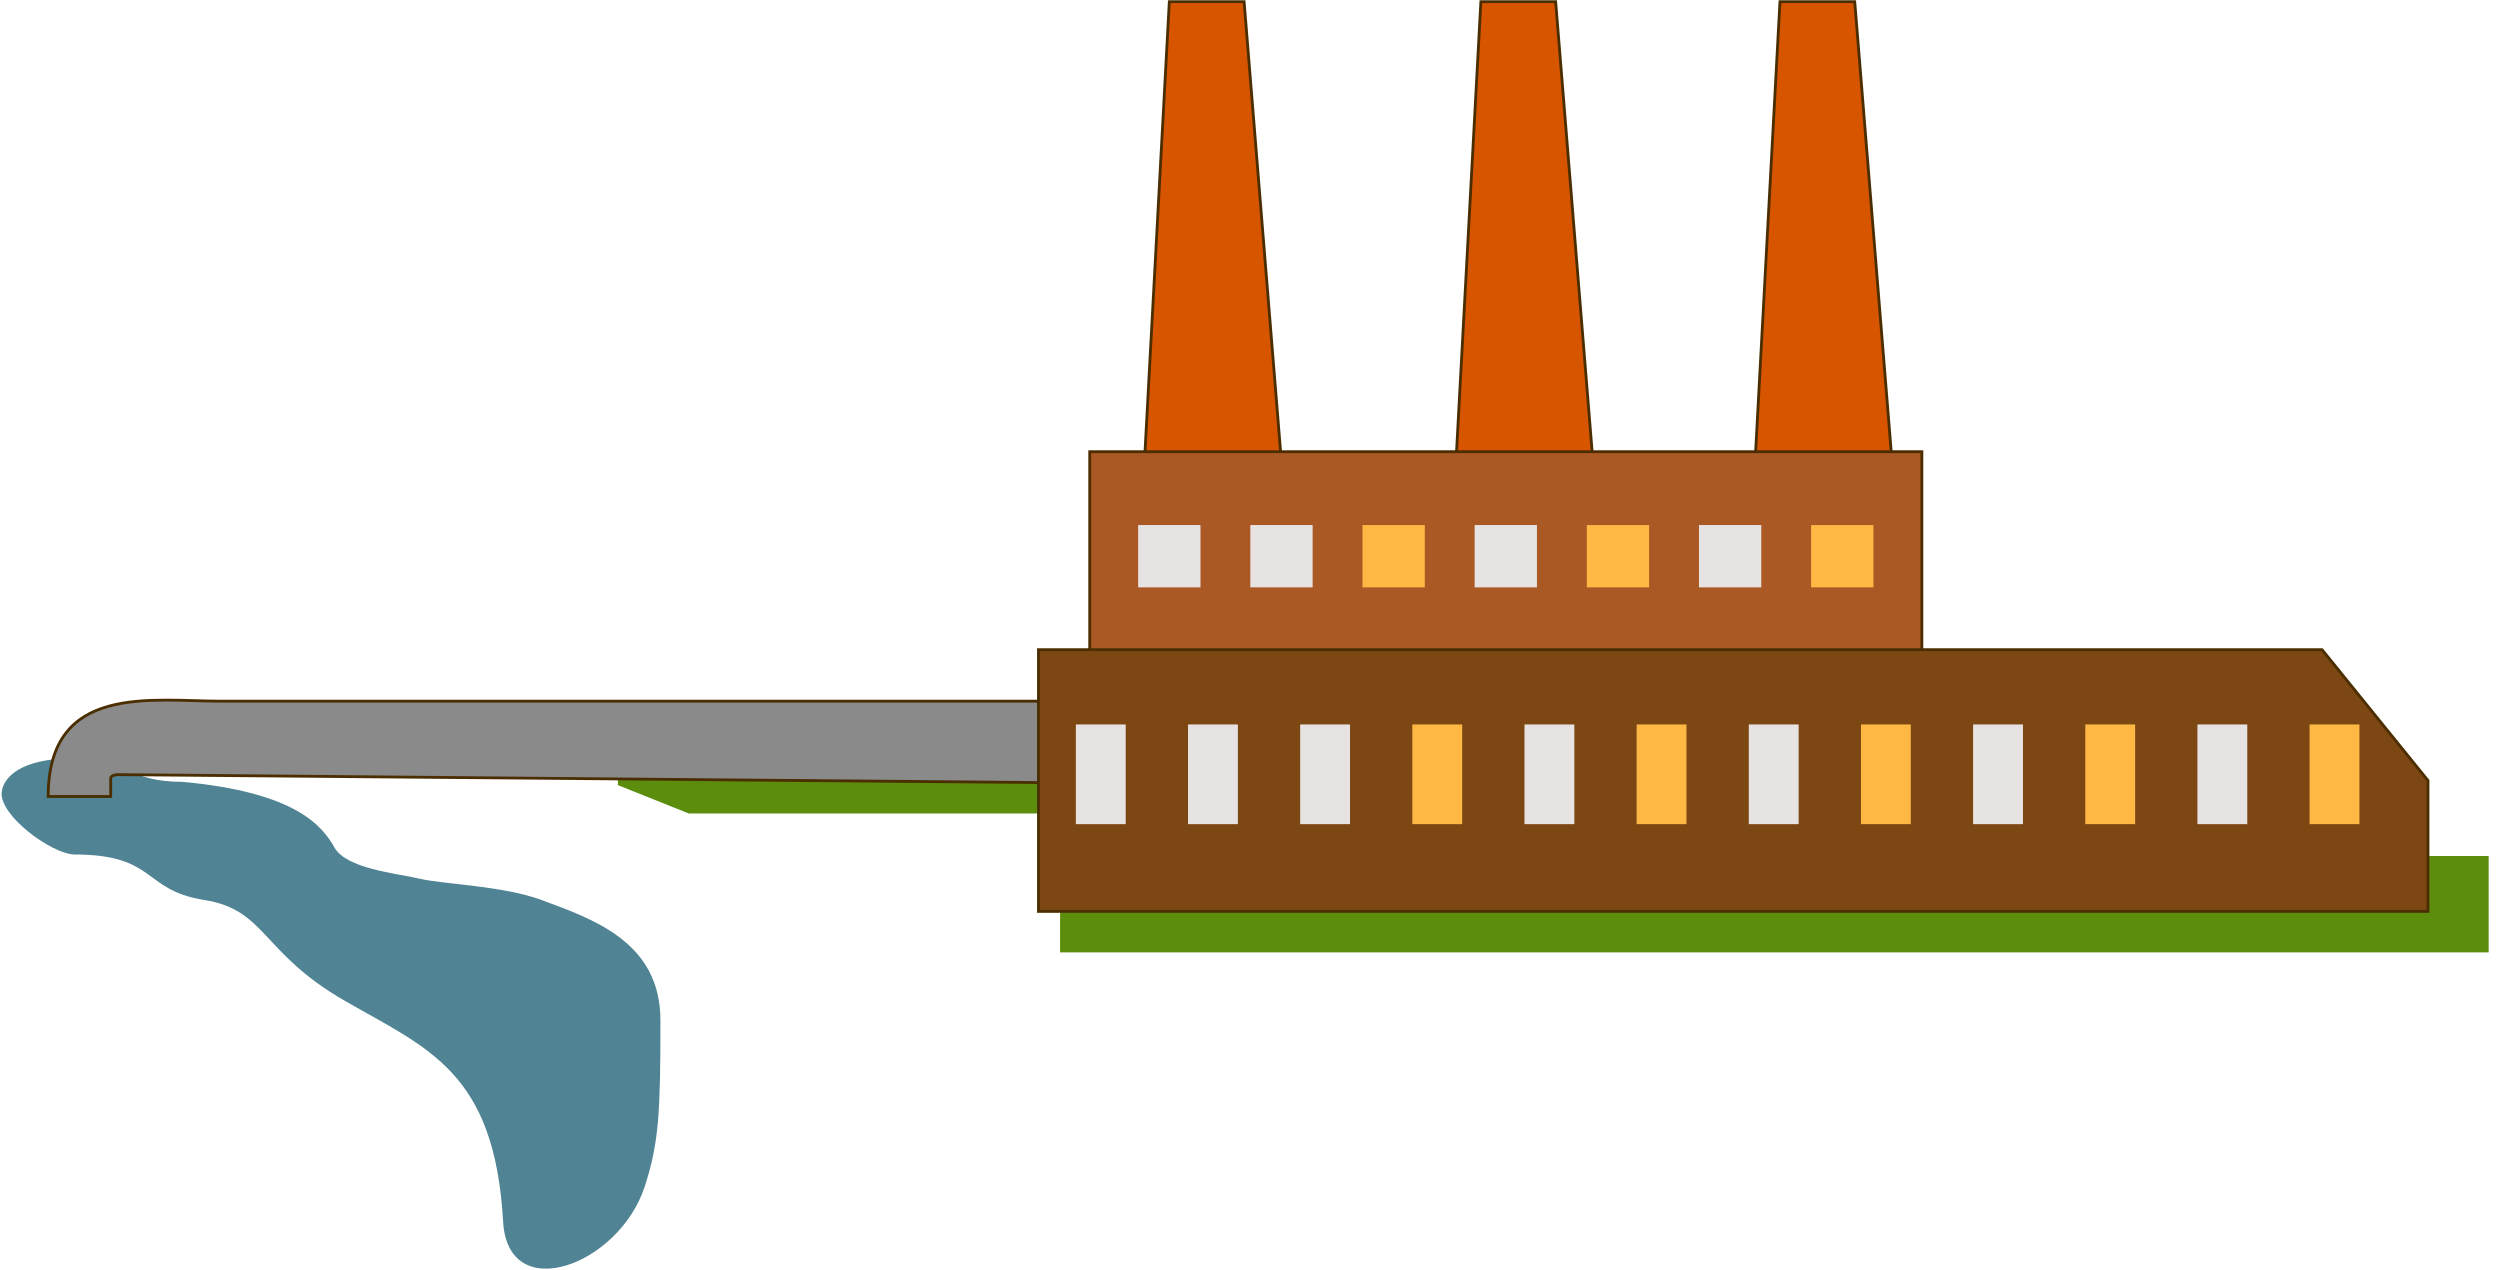 <svg width="882" height="448" viewBox="0 0 882 448" fill="none" xmlns="http://www.w3.org/2000/svg">
<g filter="url(#filter0_f)">
<rect x="374" y="302" width="504" height="34" fill="#5D8D0C"/>
</g>
<g filter="url(#filter1_f)">
<path d="M722 258H218V277L243 287H722V258Z" fill="#5C8D0C"/>
</g>
<path d="M0.592 279.523C-0.205 287.773 18.103 301.132 26.061 301.462C55.5 301.462 50 314 72 317.5C94 321 92 336 121.5 353C151 370 174.5 378 177.5 431C179.196 460.952 218.49 446.43 227.5 418.5C232.5 403 233 392.5 233 360C233 332.387 209.421 324.323 191 317.5C177.5 312.5 156.5 311.989 148 310C139.5 308.011 122.253 306.501 118 299C113.747 291.499 104.5 279.523 64.462 275.84C44.5 275.84 44.798 267.522 26.061 267.522C7.325 267.522 1.098 274.273 0.592 279.523Z" fill="#508495"/>
<path d="M77.982 247.376H379V276.197L42.95 273.303C42.95 273.303 39.057 272.994 39.057 274.595V281L17 281C17 240.972 53.33 247.376 77.982 247.376Z" fill="#8A8A8A" stroke="#4A2E00"/>
<path d="M522.451 0.585L513.658 163.257H562.02L548.831 0.585H522.451Z" fill="#D85500"/>
<path d="M627.969 0.585L619.175 163.257H667.538L654.348 0.585H627.969Z" fill="#D85500"/>
<path d="M412.537 0.585L403.744 163.257H452.106L438.917 0.585H412.537Z" fill="#D85500"/>
<path d="M522.451 0.585L513.658 163.257H562.02L548.831 0.585H522.451Z" stroke="#4A2E00"/>
<path d="M627.969 0.585L619.175 163.257H667.538L654.348 0.585H627.969Z" stroke="#4A2E00"/>
<path d="M412.537 0.585L403.744 163.257H452.106L438.917 0.585H412.537Z" stroke="#4A2E00"/>
<rect x="384.461" y="159.361" width="293.569" height="73.742" fill="#AA5924" stroke="#4D2D00"/>
<path d="M366.374 321.534V229.206H819.219L856.59 275.37V321.534H366.374Z" fill="#7C4713" stroke="#4A2E00"/>
<rect x="401.546" y="185.241" width="21.983" height="21.983" fill="#E7E3E3"/>
<rect x="599.393" y="185.241" width="21.983" height="21.983" fill="#E7E3E3"/>
<rect x="638.959" y="185.241" width="21.983" height="21.983" fill="#FFB843"/>
<rect x="480.684" y="185.241" width="21.983" height="21.983" fill="#FFB843"/>
<rect x="559.821" y="185.241" width="21.983" height="21.983" fill="#FFB843"/>
<rect x="520.253" y="185.241" width="21.983" height="21.983" fill="#E7E3E3"/>
<rect x="441.115" y="185.241" width="21.983" height="21.983" fill="#E7E3E3"/>
<rect x="379.563" y="255.585" width="17.586" height="35.172" fill="#E7E3E3"/>
<rect x="458.7" y="255.585" width="17.586" height="35.172" fill="#E7E3E3"/>
<rect x="537.84" y="255.585" width="17.586" height="35.172" fill="#E7E3E3"/>
<rect x="775.253" y="255.585" width="17.586" height="35.172" fill="#E7E3E3"/>
<rect x="577.406" y="255.585" width="17.586" height="35.172" fill="#FFB843"/>
<rect x="735.686" y="255.585" width="17.586" height="35.172" fill="#FFB843"/>
<rect x="814.823" y="255.585" width="17.586" height="35.172" fill="#FFB843"/>
<rect x="656.547" y="255.585" width="17.586" height="35.172" fill="#FFB843"/>
<rect x="498.271" y="255.585" width="17.586" height="35.172" fill="#FFB843"/>
<rect x="696.113" y="255.585" width="17.586" height="35.172" fill="#E7E3E3"/>
<rect x="616.978" y="255.585" width="17.586" height="35.172" fill="#E7E3E3"/>
<rect x="419.134" y="255.585" width="17.586" height="35.172" fill="#E7E3E3"/>
<defs>
<filter id="filter0_f" x="370" y="298" width="512" height="42" filterUnits="userSpaceOnUse" color-interpolation-filters="sRGB">
<feFlood flood-opacity="0" result="BackgroundImageFix"/>
<feBlend mode="normal" in="SourceGraphic" in2="BackgroundImageFix" result="shape"/>
<feGaussianBlur stdDeviation="2" result="effect1_foregroundBlur"/>
</filter>
<filter id="filter1_f" x="214" y="254" width="512" height="37" filterUnits="userSpaceOnUse" color-interpolation-filters="sRGB">
<feFlood flood-opacity="0" result="BackgroundImageFix"/>
<feBlend mode="normal" in="SourceGraphic" in2="BackgroundImageFix" result="shape"/>
<feGaussianBlur stdDeviation="2" result="effect1_foregroundBlur"/>
</filter>
</defs>
</svg>
